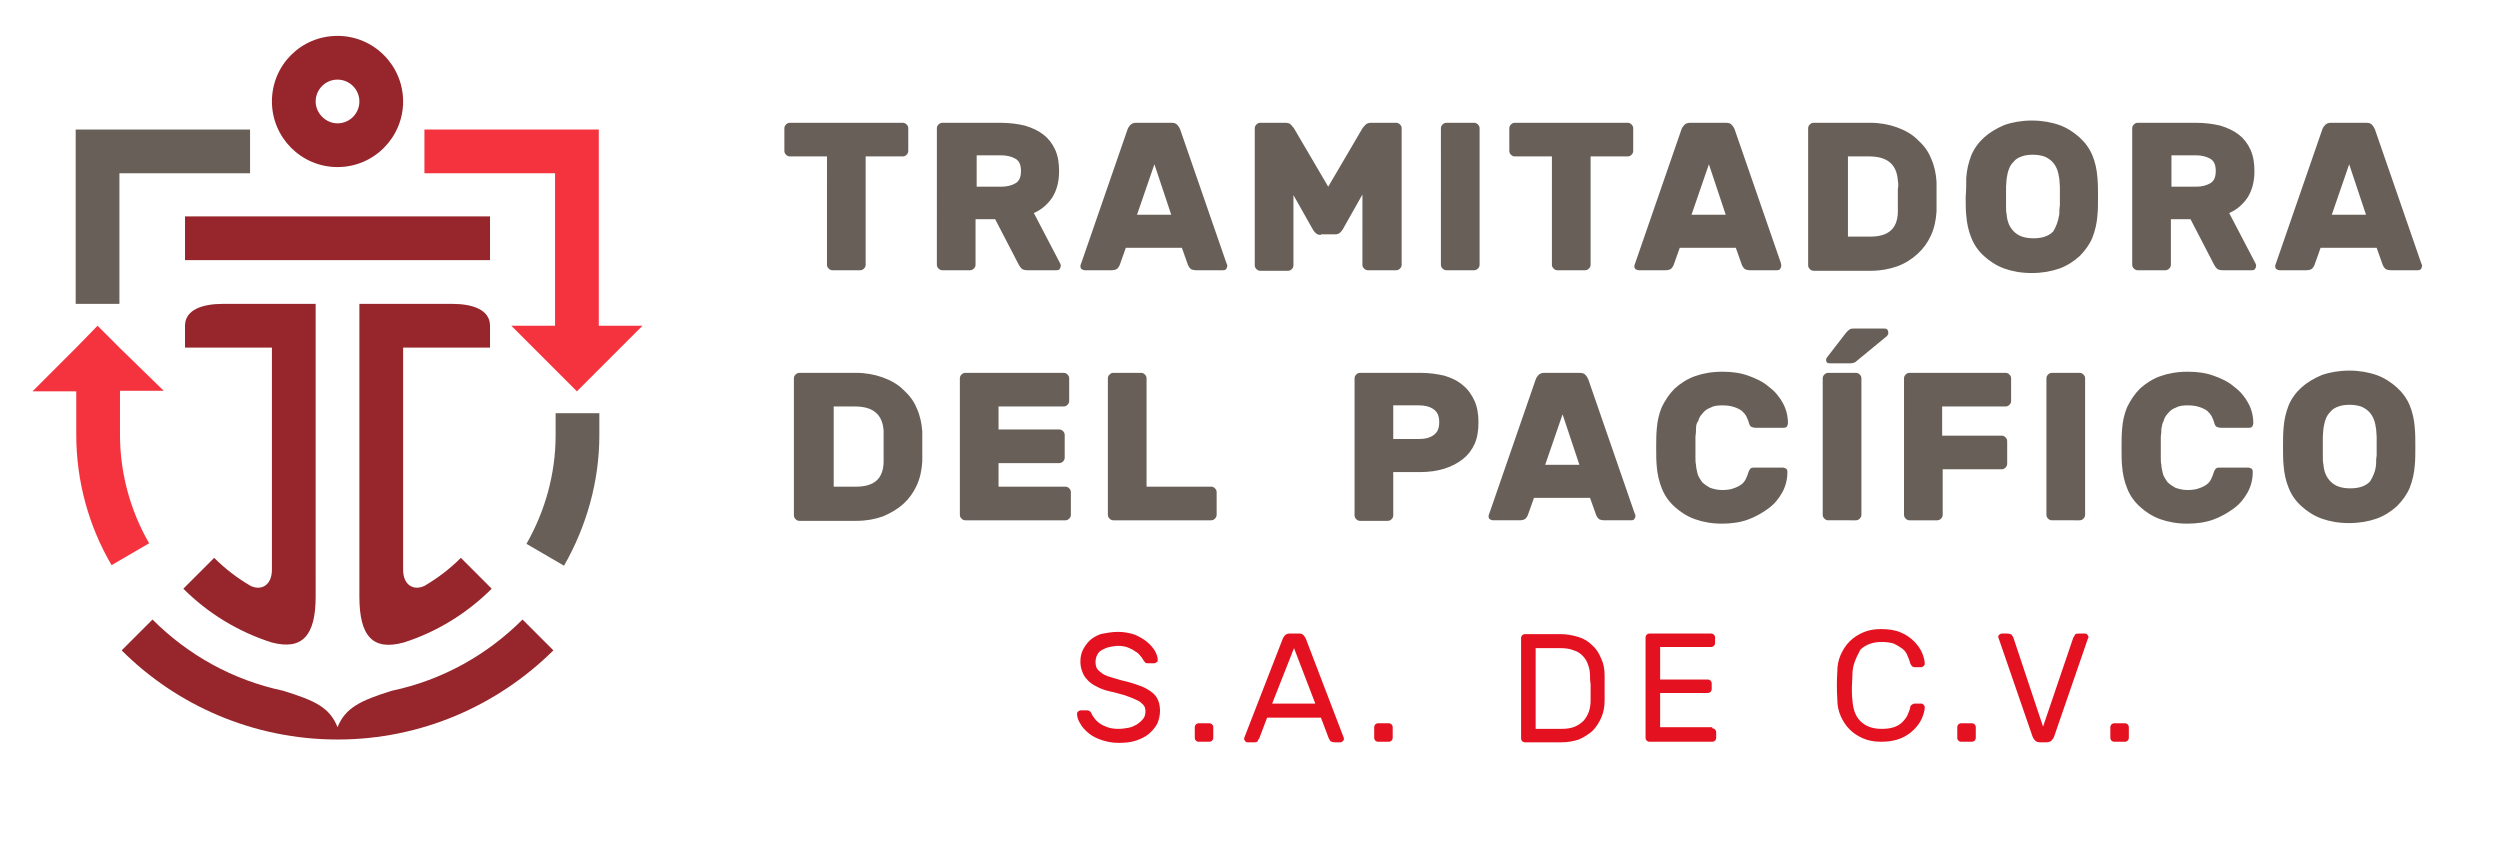 <?xml version="1.0" encoding="utf-8"?>
<!-- Generator: Adobe Illustrator 28.0.0, SVG Export Plug-In . SVG Version: 6.00 Build 0)  -->
<svg version="1.1" id="Capa_1" xmlns="http://www.w3.org/2000/svg" xmlns:xlink="http://www.w3.org/1999/xlink" x="0px" y="0px"
	 viewBox="0 0 445.9 150" style="enable-background:new 0 0 445.9 150;" xml:space="preserve">
<style type="text/css">
	.st0{fill:#686058;}
	.st1{fill:#E41220;}
	.st2{fill:#96262C;}
	.st3{fill:#F5333F;}
</style>
<g>
	<path class="st0" d="M423.8,82.8c0-0.5,0-1,0.1-1.5c0-0.6,0-1.1,0-1.7c0-0.6,0-1.1,0-1.7c0-0.5-0.1-1-0.1-1.4
		c-0.1-0.6-0.2-1.2-0.4-1.7c-0.2-0.5-0.5-1-0.9-1.4c-0.4-0.4-0.9-0.7-1.4-0.9c-0.6-0.2-1.3-0.3-2-0.3c-0.8,0-1.5,0.1-2,0.3
		c-0.6,0.2-1.1,0.5-1.4,0.9c-0.4,0.4-0.7,0.8-0.9,1.4c-0.2,0.5-0.3,1.1-0.4,1.7c0,0.4-0.1,0.9-0.1,1.4c0,0.5,0,1.1,0,1.7
		c0,0.6,0,1.1,0,1.7c0,0.6,0,1.1,0.1,1.5c0.1,1.3,0.5,2.3,1.3,3.1c0.8,0.8,1.9,1.2,3.5,1.2c1.6,0,2.7-0.4,3.5-1.2
		C423.2,85.1,423.7,84.1,423.8,82.8 M407.3,76.3c0.1-1.4,0.4-2.7,0.9-4c0.5-1.2,1.3-2.3,2.3-3.2c1-0.9,2.2-1.6,3.6-2.2
		c1.4-0.5,3.1-0.8,4.9-0.8c1.8,0,3.5,0.3,4.9,0.8c1.4,0.5,2.6,1.3,3.6,2.2c1,0.9,1.8,2,2.3,3.2c0.5,1.2,0.8,2.6,0.9,4
		c0.1,1.1,0.1,2.2,0.1,3.4c0,1.2,0,2.3-0.1,3.3c-0.1,1.4-0.4,2.7-0.9,4c-0.5,1.2-1.3,2.3-2.3,3.3c-1,0.9-2.2,1.7-3.6,2.2
		c-1.4,0.5-3.1,0.8-4.9,0.8c-1.9,0-3.5-0.3-4.9-0.8c-1.4-0.5-2.6-1.3-3.6-2.2c-1-0.9-1.8-2-2.3-3.3c-0.5-1.2-0.8-2.6-0.9-4
		c-0.1-1-0.1-2.1-0.1-3.3C407.2,78.5,407.2,77.4,407.3,76.3z M385.5,76.5c0,0.3,0,0.8-0.1,1.4c0,0.6,0,1.2,0,1.8c0,0.6,0,1.2,0,1.8
		c0,0.6,0,1,0.1,1.4c0,0.6,0.2,1.1,0.3,1.7c0.2,0.5,0.5,1,0.8,1.4c0.4,0.4,0.9,0.7,1.4,1c0.6,0.2,1.3,0.4,2.1,0.4
		c0.9,0,1.6-0.1,2.1-0.3c0.6-0.2,1-0.4,1.4-0.7c0.4-0.3,0.6-0.6,0.8-1c0.2-0.4,0.3-0.7,0.4-1c0.1-0.4,0.3-0.7,0.4-0.8
		c0.2-0.2,0.4-0.2,0.9-0.2h4.9c0.2,0,0.4,0.1,0.6,0.2c0.2,0.2,0.2,0.4,0.2,0.6c0,1.3-0.3,2.5-0.9,3.6c-0.6,1.1-1.4,2.1-2.5,2.9
		c-1.1,0.8-2.3,1.5-3.7,2c-1.4,0.5-3,0.7-4.6,0.7c-1.8,0-3.4-0.3-4.8-0.8c-1.4-0.5-2.6-1.3-3.6-2.2c-1-0.9-1.8-2-2.3-3.3
		c-0.5-1.2-0.8-2.6-0.9-3.9c-0.1-1-0.1-2.1-0.1-3.3c0-1.2,0-2.3,0.1-3.4c0.1-1.4,0.4-2.7,0.9-3.9c0.6-1.2,1.3-2.3,2.3-3.3
		c1-0.9,2.2-1.7,3.6-2.2c1.4-0.5,3-0.8,4.9-0.8c1.7,0,3.2,0.2,4.6,0.7c1.4,0.5,2.7,1.1,3.7,2c1.1,0.8,1.9,1.8,2.5,2.9
		c0.6,1.1,0.9,2.3,0.9,3.6c0,0.2-0.1,0.4-0.2,0.6c-0.2,0.2-0.4,0.2-0.6,0.2h-4.9c-0.4,0-0.7-0.1-0.9-0.2c-0.2-0.2-0.3-0.4-0.4-0.8
		c-0.1-0.3-0.2-0.6-0.4-1c-0.2-0.4-0.5-0.7-0.8-1c-0.4-0.3-0.8-0.5-1.4-0.7c-0.6-0.2-1.3-0.3-2.1-0.3c-0.9,0-1.6,0.1-2.1,0.4
		c-0.6,0.2-1.1,0.6-1.4,1c-0.4,0.4-0.7,0.9-0.8,1.4C385.7,75.4,385.6,75.9,385.5,76.5z M366,92.8c-0.3,0-0.5-0.1-0.7-0.3
		c-0.2-0.2-0.3-0.4-0.3-0.7V67.5c0-0.3,0.1-0.5,0.3-0.7c0.2-0.2,0.4-0.3,0.7-0.3h4.9c0.3,0,0.5,0.1,0.7,0.3c0.2,0.2,0.3,0.4,0.3,0.7
		v24.3c0,0.3-0.1,0.5-0.3,0.7c-0.2,0.2-0.4,0.3-0.7,0.3H366z M357.7,66.5c0.3,0,0.5,0.1,0.7,0.3c0.2,0.2,0.3,0.4,0.3,0.7v4
		c0,0.3-0.1,0.5-0.3,0.7c-0.2,0.2-0.4,0.3-0.7,0.3h-11.3v5.2H357c0.3,0,0.5,0.1,0.7,0.3c0.2,0.2,0.3,0.4,0.3,0.7v4
		c0,0.3-0.1,0.5-0.3,0.7c-0.2,0.2-0.4,0.3-0.7,0.3h-10.5v8.1c0,0.3-0.1,0.5-0.3,0.7c-0.2,0.2-0.4,0.3-0.7,0.3h-4.9
		c-0.3,0-0.5-0.1-0.7-0.3c-0.2-0.2-0.3-0.4-0.3-0.7V67.5c0-0.3,0.1-0.5,0.3-0.7c0.2-0.2,0.4-0.3,0.7-0.3H357.7z M329.3,59.3
		c0.3-0.3,0.5-0.5,0.7-0.6c0.2-0.1,0.4-0.1,0.7-0.1h5.4c0.5,0,0.7,0.3,0.7,0.8c0,0.2-0.1,0.3-0.2,0.5l-5.1,4.2
		c-0.2,0.2-0.4,0.3-0.6,0.5c-0.2,0.1-0.5,0.2-0.9,0.2h-3.7c-0.4,0-0.6-0.2-0.6-0.6c0-0.2,0.1-0.4,0.2-0.5L329.3,59.3z M326.1,92.8
		c-0.3,0-0.5-0.1-0.7-0.3c-0.2-0.2-0.3-0.4-0.3-0.7V67.5c0-0.3,0.1-0.5,0.3-0.7c0.2-0.2,0.4-0.3,0.7-0.3h4.9c0.3,0,0.5,0.1,0.7,0.3
		c0.2,0.2,0.3,0.4,0.3,0.7v24.3c0,0.3-0.1,0.5-0.3,0.7c-0.2,0.2-0.4,0.3-0.7,0.3H326.1z M302.5,76.5c0,0.3,0,0.8-0.1,1.4
		c0,0.6,0,1.2,0,1.8c0,0.6,0,1.2,0,1.8c0,0.6,0,1,0.1,1.4c0,0.6,0.2,1.1,0.3,1.7c0.2,0.5,0.5,1,0.8,1.4c0.4,0.4,0.9,0.7,1.4,1
		c0.6,0.2,1.3,0.4,2.1,0.4c0.9,0,1.6-0.1,2.1-0.3c0.6-0.2,1-0.4,1.4-0.7c0.4-0.3,0.6-0.6,0.8-1c0.2-0.4,0.3-0.7,0.4-1
		c0.1-0.4,0.3-0.7,0.4-0.8c0.2-0.2,0.4-0.2,0.9-0.2h4.9c0.2,0,0.4,0.1,0.6,0.2c0.2,0.2,0.2,0.4,0.2,0.6c0,1.3-0.3,2.5-0.9,3.6
		c-0.6,1.1-1.4,2.1-2.5,2.9c-1.1,0.8-2.3,1.5-3.7,2c-1.4,0.5-3,0.7-4.6,0.7c-1.8,0-3.4-0.3-4.8-0.8c-1.4-0.5-2.6-1.3-3.6-2.2
		c-1-0.9-1.8-2-2.3-3.3c-0.5-1.2-0.8-2.6-0.9-3.9c-0.1-1-0.1-2.1-0.1-3.3c0-1.2,0-2.3,0.1-3.4c0.1-1.4,0.4-2.7,0.9-3.9
		c0.6-1.2,1.3-2.3,2.3-3.3c1-0.9,2.2-1.7,3.6-2.2c1.4-0.5,3-0.8,4.9-0.8c1.7,0,3.2,0.2,4.6,0.7c1.4,0.5,2.7,1.1,3.7,2
		c1.1,0.8,1.9,1.8,2.5,2.9c0.6,1.1,0.9,2.3,0.9,3.6c0,0.2-0.1,0.4-0.2,0.6c-0.2,0.2-0.4,0.2-0.6,0.2h-4.9c-0.4,0-0.7-0.1-0.9-0.2
		c-0.2-0.2-0.3-0.4-0.4-0.8c-0.1-0.3-0.2-0.6-0.4-1c-0.2-0.4-0.5-0.7-0.8-1c-0.4-0.3-0.8-0.5-1.4-0.7c-0.6-0.2-1.3-0.3-2.1-0.3
		c-0.9,0-1.6,0.1-2.1,0.4c-0.6,0.2-1.1,0.6-1.4,1c-0.4,0.4-0.7,0.9-0.8,1.4C302.6,75.4,302.5,75.9,302.5,76.5z M275.6,82.9h6.1l-3-9
		L275.6,82.9z M281.7,66.5c0.5,0,0.9,0.1,1.1,0.4c0.3,0.3,0.4,0.6,0.5,0.8l8.2,23.7c0.1,0.3,0.2,0.4,0.2,0.6c0,0.2-0.1,0.4-0.2,0.6
		c-0.2,0.2-0.4,0.2-0.6,0.2h-4.7c-0.5,0-0.9-0.1-1.1-0.3c-0.2-0.2-0.3-0.4-0.4-0.6l-1.1-3.1h-10l-1.1,3.1c-0.1,0.2-0.2,0.4-0.4,0.6
		c-0.2,0.2-0.6,0.3-1.1,0.3h-4.7c-0.2,0-0.4-0.1-0.6-0.2c-0.2-0.2-0.2-0.4-0.2-0.6c0-0.1,0.1-0.3,0.2-0.6l8.2-23.7
		c0.1-0.3,0.3-0.6,0.5-0.8c0.3-0.3,0.6-0.4,1.1-0.4H281.7z M248.5,78.3h4.6c1.1,0,1.9-0.2,2.6-0.7c0.7-0.5,1-1.2,1-2.3
		c0-1.1-0.3-1.8-1-2.3c-0.7-0.5-1.6-0.7-2.6-0.7h-4.6V78.3z M253.3,66.5c1.6,0,3,0.2,4.3,0.5c1.3,0.4,2.4,0.9,3.3,1.7
		c0.9,0.7,1.6,1.7,2.1,2.8c0.5,1.1,0.7,2.4,0.7,3.8c0,1.5-0.2,2.8-0.7,3.9c-0.5,1.1-1.2,2-2.1,2.7c-0.9,0.7-2,1.3-3.3,1.7
		c-1.3,0.4-2.7,0.6-4.3,0.6h-4.8v7.7c0,0.3-0.1,0.5-0.3,0.7c-0.2,0.2-0.4,0.3-0.7,0.3h-4.9c-0.3,0-0.5-0.1-0.7-0.3
		c-0.2-0.2-0.3-0.4-0.3-0.7V67.5c0-0.3,0.1-0.5,0.3-0.7c0.2-0.2,0.4-0.3,0.7-0.3H253.3z M216,86.8c0.3,0,0.5,0.1,0.7,0.3
		c0.2,0.2,0.3,0.4,0.3,0.7v4c0,0.3-0.1,0.5-0.3,0.7c-0.2,0.2-0.4,0.3-0.7,0.3h-17.4c-0.3,0-0.5-0.1-0.7-0.3
		c-0.2-0.2-0.3-0.4-0.3-0.7V67.5c0-0.3,0.1-0.5,0.3-0.7c0.2-0.2,0.4-0.3,0.7-0.3h4.9c0.3,0,0.5,0.1,0.7,0.3c0.2,0.2,0.3,0.4,0.3,0.7
		v19.3H216z M190,86.8c0.3,0,0.5,0.1,0.7,0.3c0.2,0.2,0.3,0.4,0.3,0.7v4c0,0.3-0.1,0.5-0.3,0.7c-0.2,0.2-0.4,0.3-0.7,0.3h-17.8
		c-0.3,0-0.5-0.1-0.7-0.3c-0.2-0.2-0.3-0.4-0.3-0.7V67.5c0-0.3,0.1-0.5,0.3-0.7c0.2-0.2,0.4-0.3,0.7-0.3h17.5c0.3,0,0.5,0.1,0.7,0.3
		c0.2,0.2,0.3,0.4,0.3,0.7v4c0,0.3-0.1,0.5-0.3,0.7c-0.2,0.2-0.4,0.3-0.7,0.3h-11.6v4.1h10.8c0.3,0,0.5,0.1,0.7,0.3
		c0.2,0.2,0.3,0.4,0.3,0.7v4c0,0.3-0.1,0.5-0.3,0.7c-0.2,0.2-0.4,0.3-0.7,0.3h-10.8v4.2H190z M157.6,76.8c-0.2-2.9-1.9-4.3-5.1-4.3
		h-3.8v14.3h4c3.2,0,4.8-1.4,4.9-4.3c0-0.5,0-1,0-1.5c0-0.5,0-0.9,0-1.4c0-0.4,0-0.9,0-1.3C157.6,77.8,157.6,77.4,157.6,76.8z
		 M152.7,66.5c1.7,0,3.3,0.3,4.7,0.8c1.4,0.5,2.7,1.2,3.7,2.2c1,0.9,1.9,2,2.4,3.3c0.6,1.3,0.9,2.7,1,4.2c0,0.5,0,1,0,1.4
		c0,0.4,0,0.9,0,1.3c0,0.4,0,0.8,0,1.2c0,0.4,0,0.9,0,1.4c-0.1,1.6-0.4,3-1,4.3c-0.6,1.3-1.4,2.4-2.4,3.3c-1,0.9-2.2,1.6-3.6,2.2
		c-1.4,0.5-3,0.8-4.7,0.8h-10.2c-0.3,0-0.5-0.1-0.7-0.3c-0.2-0.2-0.3-0.4-0.3-0.7V67.5c0-0.3,0.1-0.5,0.3-0.7
		c0.2-0.2,0.4-0.3,0.7-0.3H152.7z M415.9,38.3h6.1l-3-9L415.9,38.3z M422,21.9c0.5,0,0.9,0.1,1.1,0.4c0.3,0.3,0.4,0.6,0.5,0.8
		l8.2,23.7c0.1,0.3,0.2,0.4,0.2,0.6c0,0.2-0.1,0.4-0.2,0.6c-0.2,0.2-0.4,0.2-0.6,0.2h-4.7c-0.5,0-0.9-0.1-1.1-0.3
		c-0.2-0.2-0.3-0.4-0.4-0.6l-1.1-3.1h-10l-1.1,3.1c-0.1,0.2-0.2,0.4-0.4,0.6c-0.2,0.2-0.6,0.3-1.1,0.3h-4.7c-0.2,0-0.4-0.1-0.6-0.2
		c-0.2-0.2-0.2-0.4-0.2-0.6c0-0.1,0.1-0.3,0.2-0.6l8.2-23.7c0.1-0.3,0.3-0.6,0.5-0.8c0.3-0.3,0.6-0.4,1.1-0.4H422z M387.3,33.3h4.3
		c1.1,0,1.9-0.2,2.6-0.6c0.7-0.4,1-1.1,1-2.2c0-1.1-0.3-1.8-1-2.2c-0.7-0.4-1.6-0.6-2.6-0.6h-4.3V33.3z M391.6,21.9
		c1.7,0,3.1,0.2,4.4,0.5c1.3,0.4,2.4,0.9,3.3,1.6c0.9,0.7,1.6,1.6,2.1,2.7c0.5,1.1,0.7,2.4,0.7,3.8c0,1.9-0.4,3.4-1.2,4.7
		c-0.8,1.2-1.9,2.2-3.3,2.8l4.7,9c0.1,0.2,0.1,0.3,0.1,0.4c0,0.2-0.1,0.4-0.2,0.6c-0.2,0.2-0.4,0.2-0.6,0.2h-5.1
		c-0.5,0-0.9-0.1-1.1-0.3c-0.2-0.2-0.4-0.5-0.5-0.7l-4.2-8.1h-3.5v8.1c0,0.3-0.1,0.5-0.3,0.7c-0.2,0.2-0.4,0.3-0.7,0.3h-4.9
		c-0.3,0-0.5-0.1-0.7-0.3c-0.2-0.2-0.3-0.4-0.3-0.7V22.9c0-0.3,0.1-0.5,0.3-0.7c0.2-0.2,0.4-0.3,0.7-0.3H391.6z M367.3,38.2
		c0-0.5,0-1,0.1-1.5c0-0.6,0-1.1,0-1.7c0-0.6,0-1.1,0-1.7c0-0.5-0.1-1-0.1-1.4c-0.1-0.6-0.2-1.2-0.4-1.7c-0.2-0.5-0.5-1-0.9-1.4
		c-0.4-0.4-0.9-0.7-1.4-0.9c-0.6-0.2-1.3-0.3-2-0.3c-0.8,0-1.5,0.1-2,0.3c-0.6,0.2-1.1,0.5-1.4,0.9c-0.4,0.4-0.7,0.8-0.9,1.4
		c-0.2,0.5-0.3,1.1-0.4,1.7c0,0.4-0.1,0.9-0.1,1.4c0,0.5,0,1.1,0,1.7c0,0.6,0,1.1,0,1.7c0,0.6,0,1.1,0.1,1.5
		c0.1,1.3,0.5,2.3,1.3,3.1c0.8,0.8,1.9,1.2,3.5,1.2c1.6,0,2.7-0.4,3.5-1.2C366.7,40.5,367.1,39.5,367.3,38.2z M350.7,31.7
		c0.1-1.4,0.4-2.7,0.9-4c0.5-1.2,1.3-2.3,2.3-3.2c1-0.9,2.2-1.6,3.6-2.2c1.4-0.5,3.1-0.8,4.9-0.8c1.8,0,3.5,0.3,4.9,0.8
		c1.4,0.5,2.6,1.3,3.6,2.2c1,0.9,1.8,2,2.3,3.2c0.5,1.2,0.8,2.6,0.9,4c0.1,1.1,0.1,2.2,0.1,3.4c0,1.2,0,2.3-0.1,3.3
		c-0.1,1.4-0.4,2.7-0.9,4c-0.5,1.2-1.3,2.3-2.3,3.3c-1,0.9-2.2,1.7-3.6,2.2c-1.4,0.5-3.1,0.8-4.9,0.8c-1.9,0-3.5-0.3-4.9-0.8
		c-1.4-0.5-2.6-1.3-3.6-2.2c-1-0.9-1.8-2-2.3-3.3c-0.5-1.2-0.8-2.6-0.9-4c-0.1-1-0.1-2.1-0.1-3.3C350.7,33.9,350.7,32.8,350.7,31.7z
		 M338.5,32.2c-0.2-2.9-1.9-4.3-5.1-4.3h-3.8v14.3h4c3.2,0,4.8-1.4,4.9-4.3c0-0.5,0-1,0-1.5c0-0.5,0-0.9,0-1.4c0-0.4,0-0.9,0-1.3
		C338.6,33.2,338.6,32.8,338.5,32.2z M333.6,21.9c1.7,0,3.3,0.3,4.7,0.8c1.4,0.5,2.7,1.2,3.7,2.2c1,0.9,1.9,2,2.4,3.3
		c0.6,1.3,0.9,2.7,1,4.2c0,0.5,0,1,0,1.4c0,0.4,0,0.9,0,1.3c0,0.4,0,0.8,0,1.2c0,0.4,0,0.9,0,1.4c-0.1,1.6-0.4,3-1,4.3
		c-0.6,1.3-1.4,2.4-2.4,3.3c-1,0.9-2.2,1.7-3.6,2.2c-1.4,0.5-3,0.8-4.7,0.8h-10.2c-0.3,0-0.5-0.1-0.7-0.3c-0.2-0.2-0.3-0.4-0.3-0.7
		V22.9c0-0.3,0.1-0.5,0.3-0.7c0.2-0.2,0.4-0.3,0.7-0.3H333.6z M301.7,38.3h6.1l-3-9L301.7,38.3z M307.8,21.9c0.5,0,0.9,0.1,1.1,0.4
		c0.3,0.3,0.4,0.6,0.5,0.8l8.2,23.7c0.1,0.3,0.1,0.4,0.1,0.6c0,0.2-0.1,0.4-0.2,0.6c-0.2,0.2-0.4,0.2-0.6,0.2h-4.7
		c-0.5,0-0.9-0.1-1.1-0.3c-0.2-0.2-0.3-0.4-0.4-0.6l-1.1-3.1h-10l-1.1,3.1c-0.1,0.2-0.2,0.4-0.4,0.6c-0.2,0.2-0.6,0.3-1.1,0.3h-4.7
		c-0.2,0-0.4-0.1-0.6-0.2c-0.2-0.2-0.2-0.4-0.2-0.6c0-0.1,0.1-0.3,0.2-0.6l8.2-23.7c0.1-0.3,0.3-0.6,0.5-0.8
		c0.3-0.3,0.6-0.4,1.1-0.4H307.8z M290.3,21.9c0.3,0,0.5,0.1,0.7,0.3c0.2,0.2,0.3,0.4,0.3,0.7v4c0,0.3-0.1,0.5-0.3,0.7
		c-0.2,0.2-0.4,0.3-0.7,0.3h-6.6v19.3c0,0.3-0.1,0.5-0.3,0.7c-0.2,0.2-0.4,0.3-0.7,0.3h-4.9c-0.3,0-0.5-0.1-0.7-0.3
		c-0.2-0.2-0.3-0.4-0.3-0.7V27.9h-6.6c-0.3,0-0.5-0.1-0.7-0.3c-0.2-0.2-0.3-0.4-0.3-0.7v-4c0-0.3,0.1-0.5,0.3-0.7
		c0.2-0.2,0.4-0.3,0.7-0.3H290.3z M258,48.2c-0.3,0-0.5-0.1-0.7-0.3c-0.2-0.2-0.3-0.4-0.3-0.7V22.9c0-0.3,0.1-0.5,0.3-0.7
		c0.2-0.2,0.4-0.3,0.7-0.3h4.9c0.3,0,0.5,0.1,0.7,0.3c0.2,0.2,0.3,0.4,0.3,0.7v24.3c0,0.3-0.1,0.5-0.3,0.7c-0.2,0.2-0.4,0.3-0.7,0.3
		H258z M235.6,41.9c-0.4,0-0.7-0.1-0.9-0.3c-0.2-0.2-0.4-0.4-0.5-0.6l-3.5-6.2v12.5c0,0.3-0.1,0.5-0.3,0.7c-0.2,0.2-0.4,0.3-0.7,0.3
		h-4.9c-0.3,0-0.5-0.1-0.7-0.3c-0.2-0.2-0.3-0.4-0.3-0.7V22.9c0-0.3,0.1-0.5,0.3-0.7c0.2-0.2,0.4-0.3,0.7-0.3h4.4
		c0.5,0,0.9,0.1,1.1,0.4c0.3,0.3,0.4,0.5,0.5,0.6l6.1,10.4l6.1-10.4c0.1-0.1,0.2-0.3,0.5-0.6c0.3-0.3,0.6-0.4,1.1-0.4h4.4
		c0.3,0,0.5,0.1,0.7,0.3c0.2,0.2,0.3,0.4,0.3,0.7v24.3c0,0.3-0.1,0.5-0.3,0.7c-0.2,0.2-0.4,0.3-0.7,0.3H244c-0.3,0-0.5-0.1-0.7-0.3
		c-0.2-0.2-0.3-0.4-0.3-0.7V34.7l-3.5,6.2c-0.1,0.2-0.3,0.4-0.5,0.6c-0.2,0.2-0.5,0.3-0.9,0.3H235.6z M202.8,38.3h6.1l-3-9
		L202.8,38.3z M208.9,21.9c0.5,0,0.9,0.1,1.1,0.4c0.3,0.3,0.4,0.6,0.5,0.8l8.2,23.7c0.1,0.3,0.2,0.4,0.2,0.6c0,0.2-0.1,0.4-0.2,0.6
		c-0.2,0.2-0.4,0.2-0.6,0.2h-4.7c-0.5,0-0.9-0.1-1.1-0.3c-0.2-0.2-0.3-0.4-0.4-0.6l-1.1-3.1h-10l-1.1,3.1c-0.1,0.2-0.2,0.4-0.4,0.6
		c-0.2,0.2-0.6,0.3-1.1,0.3h-4.7c-0.2,0-0.4-0.1-0.6-0.2c-0.2-0.2-0.2-0.4-0.2-0.6c0-0.1,0.1-0.3,0.2-0.6l8.2-23.7
		c0.1-0.3,0.3-0.6,0.5-0.8c0.3-0.3,0.6-0.4,1.1-0.4H208.9z M174.2,33.3h4.3c1.1,0,1.9-0.2,2.6-0.6c0.7-0.4,1-1.1,1-2.2
		c0-1.1-0.3-1.8-1-2.2c-0.7-0.4-1.6-0.6-2.6-0.6h-4.3V33.3z M178.4,21.9c1.7,0,3.1,0.2,4.4,0.5c1.3,0.4,2.4,0.9,3.3,1.6
		c0.9,0.7,1.6,1.6,2.1,2.7c0.5,1.1,0.7,2.4,0.7,3.8c0,1.9-0.4,3.4-1.2,4.7c-0.8,1.2-1.9,2.2-3.3,2.8l4.7,9c0.1,0.2,0.1,0.3,0.1,0.4
		c0,0.2-0.1,0.4-0.2,0.6c-0.2,0.2-0.4,0.2-0.6,0.2h-5.1c-0.5,0-0.9-0.1-1.1-0.3c-0.2-0.2-0.4-0.5-0.5-0.7l-4.2-8.1h-3.5v8.1
		c0,0.3-0.1,0.5-0.3,0.7c-0.2,0.2-0.4,0.3-0.7,0.3h-4.9c-0.3,0-0.5-0.1-0.7-0.3c-0.2-0.2-0.3-0.4-0.3-0.7V22.9
		c0-0.3,0.1-0.5,0.3-0.7c0.2-0.2,0.4-0.3,0.7-0.3H178.4z M161,21.9c0.3,0,0.5,0.1,0.7,0.3c0.2,0.2,0.3,0.4,0.3,0.7v4
		c0,0.3-0.1,0.5-0.3,0.7c-0.2,0.2-0.4,0.3-0.7,0.3h-6.6v19.3c0,0.3-0.1,0.5-0.3,0.7c-0.2,0.2-0.4,0.3-0.7,0.3h-4.9
		c-0.3,0-0.5-0.1-0.7-0.3c-0.2-0.2-0.3-0.4-0.3-0.7V27.9h-6.6c-0.3,0-0.5-0.1-0.7-0.3c-0.2-0.2-0.3-0.4-0.3-0.7v-4
		c0-0.3,0.1-0.5,0.3-0.7c0.2-0.2,0.4-0.3,0.7-0.3H161z"/>
	<path class="st1" d="M379,129c0.2,0,0.4,0.1,0.5,0.2c0.1,0.1,0.2,0.3,0.2,0.5v1.9c0,0.2-0.1,0.4-0.2,0.5c-0.1,0.1-0.3,0.2-0.5,0.2
		h-1.9c-0.2,0-0.4-0.1-0.5-0.2c-0.1-0.1-0.2-0.3-0.2-0.5v-1.9c0-0.2,0.1-0.4,0.2-0.5c0.1-0.1,0.3-0.2,0.5-0.2H379z M369.8,113.7
		c0.1-0.1,0.2-0.3,0.3-0.5c0.1-0.2,0.4-0.2,0.8-0.2h1c0.2,0,0.3,0.1,0.4,0.2c0.1,0.1,0.2,0.3,0.2,0.4c0,0.1,0,0.2-0.1,0.3l-6,17.4
		c-0.1,0.3-0.3,0.6-0.5,0.8c-0.2,0.2-0.6,0.3-0.9,0.3h-1.1c-0.4,0-0.7-0.1-0.9-0.3c-0.2-0.2-0.4-0.5-0.5-0.8l-6-17.4
		c0-0.1-0.1-0.2-0.1-0.3c0-0.2,0.1-0.3,0.2-0.4c0.1-0.1,0.3-0.2,0.4-0.2h1c0.4,0,0.6,0.1,0.8,0.2c0.1,0.2,0.2,0.3,0.3,0.5l5.3,15.9
		L369.8,113.7z M351.7,129c0.2,0,0.4,0.1,0.5,0.2c0.1,0.1,0.2,0.3,0.2,0.5v1.9c0,0.2-0.1,0.4-0.2,0.5c-0.1,0.1-0.3,0.2-0.5,0.2h-1.9
		c-0.2,0-0.4-0.1-0.5-0.2c-0.1-0.1-0.2-0.3-0.2-0.5v-1.9c0-0.2,0.1-0.4,0.2-0.5c0.1-0.1,0.3-0.2,0.5-0.2H351.7z M330.4,120.3
		c0,0.8-0.1,1.6-0.1,2.3c0,0.7,0,1.5,0.1,2.3c0.1,1.5,0.5,2.8,1.4,3.7c0.9,0.9,2.1,1.4,3.8,1.4c0.9,0,1.6-0.1,2.2-0.3
		c0.6-0.2,1.1-0.5,1.5-0.9c0.4-0.4,0.7-0.8,0.9-1.2c0.2-0.5,0.4-0.9,0.5-1.4c0-0.2,0.1-0.4,0.3-0.5c0.1-0.1,0.3-0.2,0.4-0.2h1.3
		c0.2,0,0.3,0.1,0.4,0.2c0.1,0.1,0.2,0.3,0.2,0.4c0,0.6-0.2,1.3-0.5,2c-0.3,0.7-0.8,1.4-1.4,2c-0.6,0.6-1.4,1.2-2.4,1.6
		c-1,0.4-2.1,0.6-3.5,0.6c-1.2,0-2.3-0.2-3.2-0.6c-0.9-0.4-1.7-0.9-2.4-1.6c-0.7-0.7-1.2-1.5-1.6-2.4c-0.4-0.9-0.6-1.9-0.6-3
		c-0.1-1.6-0.1-3.3,0-4.9c0-1.1,0.2-2.1,0.6-3c0.4-0.9,0.9-1.7,1.6-2.4c0.7-0.7,1.5-1.2,2.4-1.6c0.9-0.4,2-0.6,3.2-0.6
		c1.4,0,2.6,0.2,3.5,0.6c1,0.4,1.8,1,2.4,1.6c0.6,0.6,1.1,1.3,1.4,2c0.3,0.7,0.5,1.4,0.5,2c0,0.2-0.1,0.3-0.2,0.4
		c-0.1,0.1-0.3,0.2-0.4,0.2h-1.3c-0.1,0-0.3-0.1-0.4-0.2c-0.1-0.1-0.2-0.3-0.3-0.5c-0.1-0.5-0.3-0.9-0.5-1.4
		c-0.2-0.5-0.5-0.9-0.9-1.2c-0.4-0.3-0.9-0.6-1.5-0.9c-0.6-0.2-1.4-0.3-2.2-0.3c-1.6,0-2.9,0.5-3.8,1.4
		C330.9,117.6,330.4,118.8,330.4,120.3z M305.4,129.9c0.2,0,0.4,0.1,0.5,0.2c0.1,0.1,0.2,0.3,0.2,0.5v1c0,0.2-0.1,0.4-0.2,0.5
		c-0.1,0.1-0.3,0.2-0.5,0.2h-11.2c-0.2,0-0.4-0.1-0.5-0.2c-0.1-0.1-0.2-0.3-0.2-0.5v-17.9c0-0.2,0.1-0.4,0.2-0.5
		c0.1-0.1,0.3-0.2,0.5-0.2h11c0.2,0,0.4,0.1,0.5,0.2c0.1,0.1,0.2,0.3,0.2,0.5v1c0,0.2-0.1,0.4-0.2,0.5c-0.1,0.1-0.3,0.2-0.5,0.2
		h-9.1v5.8h8.5c0.2,0,0.4,0.1,0.5,0.2c0.1,0.1,0.2,0.3,0.2,0.5v1c0,0.2-0.1,0.4-0.2,0.5c-0.1,0.1-0.3,0.2-0.5,0.2h-8.5v6.1H305.4z
		 M283.6,120.6c0-0.7-0.1-1.3-0.3-1.9c-0.2-0.6-0.5-1.2-0.9-1.6c-0.4-0.5-1-0.9-1.7-1.1c-0.7-0.3-1.5-0.4-2.5-0.4h-4.3v14.4h4.5
		c1,0,1.8-0.1,2.5-0.4c0.7-0.3,1.2-0.7,1.6-1.1c0.4-0.5,0.7-1,0.9-1.6c0.2-0.6,0.3-1.3,0.3-1.9c0-0.4,0-0.8,0-1.1c0-0.3,0-0.6,0-0.9
		c0-0.3,0-0.6,0-0.9C283.6,121.4,283.6,121,283.6,120.6z M286.2,120.5c0,0.8,0,1.6,0,2.2c0,0.6,0,1.4,0,2.2c0,1.2-0.2,2.2-0.6,3.1
		c-0.4,0.9-0.9,1.7-1.6,2.4c-0.7,0.6-1.5,1.1-2.4,1.5c-0.9,0.3-2,0.5-3.1,0.5H272c-0.2,0-0.4-0.1-0.5-0.2c-0.1-0.1-0.2-0.3-0.2-0.5
		v-17.9c0-0.2,0.1-0.4,0.2-0.5c0.1-0.1,0.3-0.2,0.5-0.2h6.3c1.1,0,2.2,0.2,3.2,0.5c1,0.3,1.8,0.8,2.5,1.5c0.7,0.6,1.2,1.4,1.6,2.4
		C286,118.3,286.2,119.3,286.2,120.5z M247.7,129c0.2,0,0.4,0.1,0.5,0.2c0.1,0.1,0.2,0.3,0.2,0.5v1.9c0,0.2-0.1,0.4-0.2,0.5
		c-0.1,0.1-0.3,0.2-0.5,0.2h-1.9c-0.2,0-0.4-0.1-0.5-0.2c-0.1-0.1-0.2-0.3-0.2-0.5v-1.9c0-0.2,0.1-0.4,0.2-0.5
		c0.1-0.1,0.3-0.2,0.5-0.2H247.7z M226.9,125.5h7.7l-3.8-9.9L226.9,125.5z M235.6,128H226l-1.4,3.7c-0.1,0.1-0.2,0.3-0.3,0.5
		c-0.1,0.2-0.4,0.2-0.8,0.2h-1c-0.2,0-0.3-0.1-0.4-0.2c-0.1-0.1-0.2-0.3-0.2-0.4c0-0.1,0-0.2,0.1-0.4l6.8-17.5
		c0.1-0.2,0.2-0.4,0.4-0.6c0.2-0.2,0.5-0.3,0.8-0.3h1.7c0.4,0,0.6,0.1,0.8,0.3c0.2,0.2,0.3,0.4,0.4,0.6l6.7,17.5
		c0.1,0.2,0.1,0.3,0.1,0.4c0,0.2-0.1,0.3-0.2,0.4c-0.1,0.1-0.3,0.2-0.4,0.2h-1c-0.4,0-0.6-0.1-0.8-0.2c-0.1-0.2-0.2-0.3-0.3-0.5
		L235.6,128z M215.7,129c0.2,0,0.4,0.1,0.5,0.2c0.1,0.1,0.2,0.3,0.2,0.5v1.9c0,0.2-0.1,0.4-0.2,0.5c-0.1,0.1-0.3,0.2-0.5,0.2h-1.9
		c-0.2,0-0.4-0.1-0.5-0.2c-0.1-0.1-0.2-0.3-0.2-0.5v-1.9c0-0.2,0.1-0.4,0.2-0.5c0.1-0.1,0.3-0.2,0.5-0.2H215.7z M199.4,112.7
		c1.1,0,2.1,0.2,3,0.5c0.9,0.4,1.6,0.8,2.2,1.3c0.6,0.5,1.1,1.1,1.4,1.6c0.3,0.6,0.5,1.1,0.5,1.6c0,0.2,0,0.3-0.2,0.4
		c-0.1,0.1-0.3,0.2-0.4,0.2h-1.1c-0.2,0-0.4,0-0.5-0.1c-0.1-0.1-0.2-0.2-0.4-0.5c-0.1-0.2-0.2-0.4-0.5-0.7c-0.2-0.3-0.5-0.6-0.9-0.8
		c-0.4-0.3-0.8-0.5-1.3-0.7c-0.5-0.2-1.1-0.3-1.8-0.3c-0.5,0-1,0.1-1.5,0.2c-0.5,0.1-0.9,0.3-1.3,0.5c-0.4,0.2-0.7,0.5-0.9,0.9
		c-0.2,0.4-0.3,0.8-0.3,1.3c0,0.5,0.1,0.9,0.3,1.2c0.2,0.3,0.6,0.6,1,0.9c0.5,0.3,1.1,0.5,1.8,0.7c0.7,0.2,1.6,0.5,2.6,0.7
		c1.1,0.3,1.9,0.6,2.7,0.9c0.7,0.3,1.3,0.7,1.8,1.1c0.5,0.4,0.8,0.9,1,1.4c0.2,0.5,0.3,1.2,0.3,1.8c0,0.8-0.2,1.6-0.5,2.3
		c-0.4,0.7-0.9,1.3-1.5,1.8c-0.6,0.5-1.4,0.9-2.3,1.2c-0.9,0.3-1.9,0.4-3.1,0.4c-1.1,0-2.1-0.2-3-0.5c-0.9-0.3-1.7-0.7-2.3-1.2
		c-0.6-0.5-1.2-1.1-1.5-1.7c-0.4-0.6-0.6-1.2-0.6-1.8c0-0.2,0.1-0.3,0.2-0.4c0.1-0.1,0.3-0.2,0.4-0.2h1.1c0.2,0,0.3,0,0.5,0.1
		c0.1,0.1,0.3,0.2,0.4,0.5c0.1,0.3,0.3,0.5,0.5,0.8c0.2,0.3,0.5,0.6,0.9,0.9c0.4,0.3,0.9,0.5,1.4,0.7c0.6,0.2,1.2,0.3,2,0.3
		c0.6,0,1.3-0.1,1.8-0.2c0.6-0.1,1.1-0.4,1.5-0.6c0.4-0.3,0.8-0.6,1.1-1c0.3-0.4,0.4-0.8,0.4-1.3c0-0.5-0.1-0.9-0.4-1.2
		c-0.3-0.3-0.7-0.7-1.3-0.9c-0.6-0.3-1.2-0.5-2-0.8c-0.8-0.2-1.7-0.5-2.7-0.7c-0.9-0.2-1.7-0.5-2.4-0.9c-0.6-0.3-1.2-0.7-1.6-1.2
		c-0.4-0.4-0.7-0.9-0.9-1.5c-0.2-0.5-0.3-1.1-0.3-1.7c0-0.7,0.1-1.3,0.4-2c0.3-0.6,0.7-1.2,1.2-1.7c0.5-0.5,1.2-0.9,2-1.2
		C197.3,112.9,198.3,112.7,199.4,112.7z"/>
	<path class="st2" d="M71.9,101.6c0,2.8,1.9,3.8,3.8,2.9c2.4-1.4,4.6-3.1,6.5-5l5.5,5.5c-4.3,4.3-9.7,7.7-15.7,9.6
		c-5.5,1.5-7.9-1.1-7.9-8.2V54.2h16.6c3.5,0,6.7,1,6.7,3.9V62H71.9V101.6z M56.3,54.2H39.7c-3.5,0-6.7,1-6.7,3.9V62h15.5v39.6
		c0,2.8-1.9,3.8-3.8,2.9c-2.4-1.4-4.6-3.1-6.5-5l-5.5,5.5c4.4,4.4,9.8,7.7,15.8,9.6c5.4,1.4,7.8-1.2,7.8-8.2l0,0.1L56.3,54.2z
		 M50.5,123.2c-9-1.9-17-6.4-23.3-12.7l-5.5,5.5c9.8,9.8,23.5,15.9,38.5,15.9c15,0,28.6-6.1,38.5-15.9l-5.5-5.5
		c-6.3,6.3-14.3,10.8-23.3,12.7l0,0c-5.8,1.8-8.3,3.1-9.7,6.5C58.8,126.2,56.3,125,50.5,123.2L50.5,123.2z M33,38.6v7.8
		c18.1,0,36.3,0,54.4,0v-7.8C69.3,38.6,51.1,38.6,33,38.6z M56.3,18.1c0-2.1,1.7-3.9,3.9-3.9c2.1,0,3.9,1.7,3.9,3.9
		c0,2.1-1.7,3.9-3.9,3.9C58.1,22,56.3,20.2,56.3,18.1z M71.9,18.1c0-6.4-5.2-11.7-11.7-11.7s-11.7,5.2-11.7,11.7
		c0,6.4,5.2,11.7,11.7,11.7S71.9,24.5,71.9,18.1z"/>
	<path class="st3" d="M13.6,69.7v7.8c0,8.3,2.2,16.3,6.3,23.3l6.7-3.9c-3.3-5.7-5.2-12.4-5.2-19.4l0-7.8h7.8L21.3,62l-3.9-3.9
		L13.6,62l-7.8,7.8H13.6z M75.7,30.9v-7.8c10.4,0,20.7,0,31.1,0v7.8c0,9.1,0,18.1,0,27.2h7.8l-7.8,7.8l-3.9,3.9l-3.9-3.9l-7.8-7.8
		h7.8c0-9.1,0-18.1,0-27.2C91.3,30.9,83.5,30.9,75.7,30.9z"/>
	<path class="st0" d="M21.3,54.2h-7.8c0-10.4,0-20.7,0-31.1c10.4,0,20.7,0,31.1,0v7.8c-7.8,0-15.5,0-23.3,0
		C21.3,38.7,21.3,46.4,21.3,54.2 M93.9,97l6.7,3.9c4-7,6.3-15,6.3-23.3v-3.9h-7.8l0,3.9C99.1,84.6,97.2,91.2,93.9,97z"/>
</g>
</svg>
